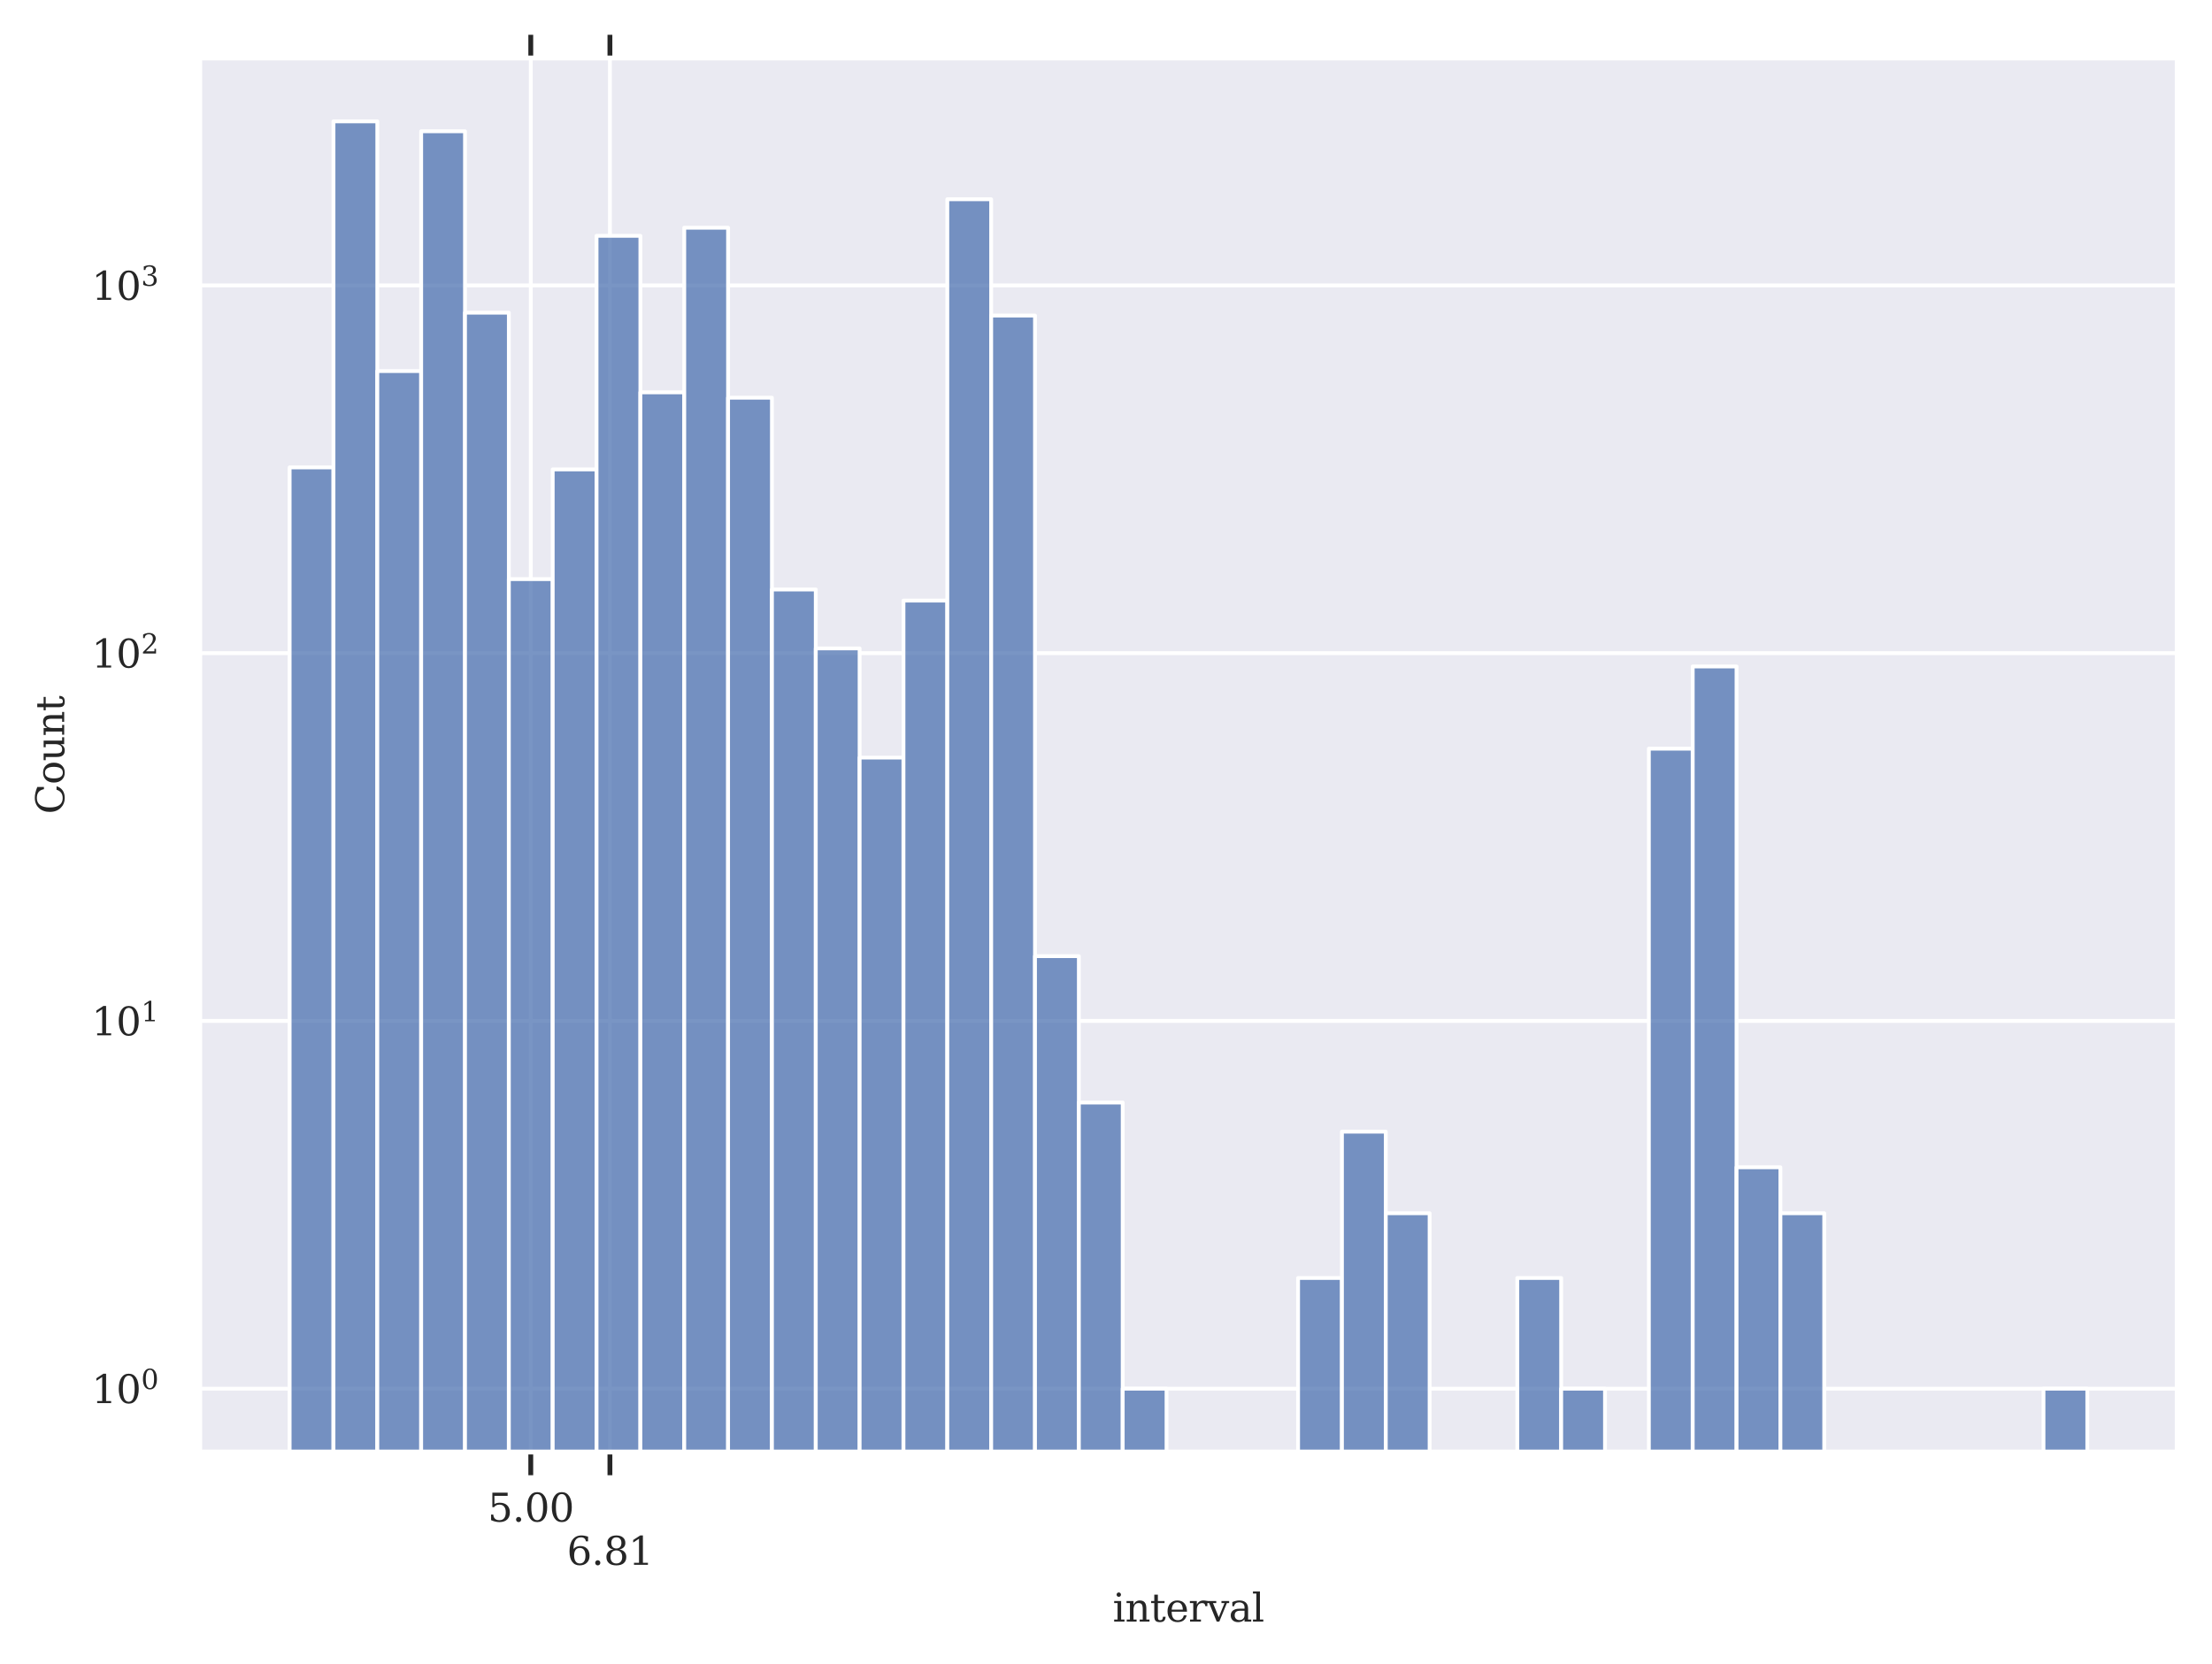<?xml version="1.0" encoding="utf-8" standalone="no"?>
<!DOCTYPE svg PUBLIC "-//W3C//DTD SVG 1.1//EN"
  "http://www.w3.org/Graphics/SVG/1.1/DTD/svg11.dtd">
<svg height="344.411pt" version="1.1" viewBox="0 0 457.639 344.411" width="457.639pt" xmlns="http://www.w3.org/2000/svg" xmlns:xlink="http://www.w3.org/1999/xlink">
 <defs>
  <style type="text/css">*{stroke-linecap:butt;stroke-linejoin:round;}</style>
 </defs>
 <g id="figure_1">
  <g id="patch_1">
   <path d="M 0 344.411 
L 457.639 344.411 
L 457.639 0 
L 0 0 
z
" style="fill:#ffffff;"/>
  </g>
  <g id="axes_1">
   <g id="patch_2">
    <path d="M 41.322 300.468 
L 450.439 300.468 
L 450.439 12 
L 41.322 12 
z
" style="fill:#eaeaf2;"/>
   </g>
   <g id="matplotlib.axis_1">
    <g id="xtick_1">
     <g id="line2d_1">
      <path clip-path="url(#pe4d3568363)" d="M 109.811 300.468 
L 109.811 12 
" style="fill:none;stroke:#ffffff;stroke-linecap:round;stroke-width:0.8;"/>
     </g>
     <g id="line2d_2">
      <defs>
       <path d="M 0 0 
L 0 4.8 
" id="mce262705dd" style="stroke:#262626;"/>
      </defs>
      <g>
       <use style="fill:#262626;stroke:#262626;" x="109.811" xlink:href="#mce262705dd" y="300.468"/>
      </g>
     </g>
     <g id="line2d_3">
      <defs>
       <path d="M 0 0 
L 0 -4.8 
" id="m5bb395becd" style="stroke:#262626;"/>
      </defs>
      <g>
       <use style="fill:#262626;stroke:#262626;" x="109.811" xlink:href="#m5bb395becd" y="12"/>
      </g>
     </g>
     <g id="text_1">
      <!-- 5.00 -->
      <g style="fill:#262626;" transform="translate(100.905 314.847)scale(0.08 -0.08)">
       <defs>
        <path d="M 3219 4666 
L 3219 4153 
L 1081 4153 
L 1081 2816 
Q 1244 2928 1461 2984 
Q 1678 3041 1947 3041 
Q 2703 3041 3140 2622 
Q 3578 2203 3578 1478 
Q 3578 738 3136 323 
Q 2694 -91 1894 -91 
Q 1572 -91 1234 -12 
Q 897 66 544 225 
L 544 1131 
L 897 1131 
Q 925 688 1179 453 
Q 1434 219 1894 219 
Q 2388 219 2653 544 
Q 2919 869 2919 1478 
Q 2919 2084 2655 2407 
Q 2391 2731 1894 2731 
Q 1613 2731 1398 2631 
Q 1184 2531 1019 2322 
L 750 2322 
L 750 4666 
L 3219 4666 
z
" id="DejaVuSerif-35" transform="scale(0.016)"/>
        <path d="M 603 325 
Q 603 500 722 622 
Q 841 744 1019 744 
Q 1191 744 1312 622 
Q 1434 500 1434 325 
Q 1434 153 1312 31 
Q 1191 -91 1019 -91 
Q 841 -91 722 29 
Q 603 150 603 325 
z
" id="DejaVuSerif-2e" transform="scale(0.016)"/>
        <path d="M 2034 219 
Q 2513 219 2750 744 
Q 2988 1269 2988 2328 
Q 2988 3391 2750 3916 
Q 2513 4441 2034 4441 
Q 1556 4441 1318 3916 
Q 1081 3391 1081 2328 
Q 1081 1269 1318 744 
Q 1556 219 2034 219 
z
M 2034 -91 
Q 1275 -91 848 546 
Q 422 1184 422 2328 
Q 422 3475 848 4112 
Q 1275 4750 2034 4750 
Q 2797 4750 3222 4112 
Q 3647 3475 3647 2328 
Q 3647 1184 3222 546 
Q 2797 -91 2034 -91 
z
" id="DejaVuSerif-30" transform="scale(0.016)"/>
       </defs>
       <use xlink:href="#DejaVuSerif-35"/>
       <use x="63.623" xlink:href="#DejaVuSerif-2e"/>
       <use x="95.41" xlink:href="#DejaVuSerif-30"/>
       <use x="159.033" xlink:href="#DejaVuSerif-30"/>
      </g>
     </g>
    </g>
    <g id="xtick_2">
     <g id="line2d_4">
      <path clip-path="url(#pe4d3568363)" d="M 126.186 300.468 
L 126.186 12 
" style="fill:none;stroke:#ffffff;stroke-linecap:round;stroke-width:0.8;"/>
     </g>
     <g id="line2d_5">
      <g>
       <use style="fill:#262626;stroke:#262626;" x="126.186" xlink:href="#mce262705dd" y="300.468"/>
      </g>
     </g>
     <g id="line2d_6">
      <g>
       <use style="fill:#262626;stroke:#262626;" x="126.186" xlink:href="#m5bb395becd" y="12"/>
      </g>
     </g>
     <g id="text_2">
      <!--  -->
      <g style="fill:#262626;" transform="translate(126.186 314.847)scale(0.08 -0.08)"/>
      <!-- 6.81 -->
      <g style="fill:#262626;" transform="translate(117.279 323.805)scale(0.08 -0.08)">
       <defs>
        <path d="M 2094 219 
Q 2534 219 2771 542 
Q 3009 866 3009 1472 
Q 3009 2078 2771 2401 
Q 2534 2725 2094 2725 
Q 1647 2725 1412 2412 
Q 1178 2100 1178 1509 
Q 1178 888 1415 553 
Q 1653 219 2094 219 
z
M 1075 2569 
Q 1288 2803 1556 2918 
Q 1825 3034 2163 3034 
Q 2859 3034 3264 2615 
Q 3669 2197 3669 1472 
Q 3669 763 3233 336 
Q 2797 -91 2069 -91 
Q 1278 -91 853 498 
Q 428 1088 428 2181 
Q 428 3406 931 4078 
Q 1434 4750 2350 4750 
Q 2597 4750 2869 4703 
Q 3141 4656 3425 4563 
L 3425 3794 
L 3072 3794 
Q 3034 4109 2831 4275 
Q 2628 4441 2284 4441 
Q 1678 4441 1381 3981 
Q 1084 3522 1075 2569 
z
" id="DejaVuSerif-36" transform="scale(0.016)"/>
        <path d="M 2981 1275 
Q 2981 1775 2732 2051 
Q 2484 2328 2034 2328 
Q 1584 2328 1336 2051 
Q 1088 1775 1088 1275 
Q 1088 772 1336 495 
Q 1584 219 2034 219 
Q 2484 219 2732 495 
Q 2981 772 2981 1275 
z
M 2853 3541 
Q 2853 3966 2637 4203 
Q 2422 4441 2034 4441 
Q 1650 4441 1433 4203 
Q 1216 3966 1216 3541 
Q 1216 3113 1433 2875 
Q 1650 2638 2034 2638 
Q 2422 2638 2637 2875 
Q 2853 3113 2853 3541 
z
M 2516 2484 
Q 3047 2413 3344 2092 
Q 3641 1772 3641 1275 
Q 3641 619 3225 264 
Q 2809 -91 2034 -91 
Q 1263 -91 845 264 
Q 428 619 428 1275 
Q 428 1772 725 2092 
Q 1022 2413 1556 2484 
Q 1084 2569 832 2842 
Q 581 3116 581 3541 
Q 581 4103 968 4426 
Q 1356 4750 2034 4750 
Q 2713 4750 3100 4426 
Q 3488 4103 3488 3541 
Q 3488 3116 3236 2842 
Q 2984 2569 2516 2484 
z
" id="DejaVuSerif-38" transform="scale(0.016)"/>
        <path d="M 909 0 
L 909 331 
L 1722 331 
L 1722 4213 
L 781 3603 
L 781 4013 
L 1919 4750 
L 2350 4750 
L 2350 331 
L 3163 331 
L 3163 0 
L 909 0 
z
" id="DejaVuSerif-31" transform="scale(0.016)"/>
       </defs>
       <use xlink:href="#DejaVuSerif-36"/>
       <use x="63.623" xlink:href="#DejaVuSerif-2e"/>
       <use x="95.41" xlink:href="#DejaVuSerif-38"/>
       <use x="159.033" xlink:href="#DejaVuSerif-31"/>
      </g>
     </g>
    </g>
    <g id="text_3">
     <!-- interval -->
     <g style="fill:#262626;" transform="translate(230.214 335.548)scale(0.08 -0.08)">
      <defs>
       <path d="M 622 4353 
Q 622 4497 726 4603 
Q 831 4709 978 4709 
Q 1122 4709 1226 4603 
Q 1331 4497 1331 4353 
Q 1331 4206 1228 4103 
Q 1125 4000 978 4000 
Q 831 4000 726 4103 
Q 622 4206 622 4353 
z
M 1356 331 
L 1900 331 
L 1900 0 
L 231 0 
L 231 331 
L 781 331 
L 781 2988 
L 231 2988 
L 231 3322 
L 1356 3322 
L 1356 331 
z
" id="DejaVuSerif-69" transform="scale(0.016)"/>
       <path d="M 263 0 
L 263 331 
L 781 331 
L 781 2988 
L 231 2988 
L 231 3322 
L 1356 3322 
L 1356 2731 
Q 1516 3069 1770 3241 
Q 2025 3413 2363 3413 
Q 2913 3413 3172 3097 
Q 3431 2781 3431 2113 
L 3431 331 
L 3944 331 
L 3944 0 
L 2356 0 
L 2356 331 
L 2853 331 
L 2853 1931 
Q 2853 2541 2703 2767 
Q 2553 2994 2175 2994 
Q 1775 2994 1565 2701 
Q 1356 2409 1356 1850 
L 1356 331 
L 1856 331 
L 1856 0 
L 263 0 
z
" id="DejaVuSerif-6e" transform="scale(0.016)"/>
       <path d="M 691 2988 
L 184 2988 
L 184 3322 
L 691 3322 
L 691 4353 
L 1269 4353 
L 1269 3322 
L 2350 3322 
L 2350 2988 
L 1269 2988 
L 1269 878 
Q 1269 456 1350 337 
Q 1431 219 1650 219 
Q 1875 219 1978 351 
Q 2081 484 2088 781 
L 2522 781 
Q 2497 328 2275 118 
Q 2053 -91 1600 -91 
Q 1103 -91 897 129 
Q 691 350 691 878 
L 691 2988 
z
" id="DejaVuSerif-74" transform="scale(0.016)"/>
       <path d="M 3469 1600 
L 991 1600 
L 991 1575 
Q 991 903 1244 561 
Q 1497 219 1991 219 
Q 2369 219 2611 417 
Q 2853 616 2950 1006 
L 3413 1006 
Q 3275 459 2904 184 
Q 2534 -91 1931 -91 
Q 1203 -91 761 389 
Q 319 869 319 1663 
Q 319 2450 753 2931 
Q 1188 3413 1894 3413 
Q 2647 3413 3050 2948 
Q 3453 2484 3469 1600 
z
M 2791 1931 
Q 2772 2513 2545 2808 
Q 2319 3103 1894 3103 
Q 1497 3103 1269 2806 
Q 1041 2509 991 1931 
L 2791 1931 
z
" id="DejaVuSerif-65" transform="scale(0.016)"/>
       <path d="M 3059 3328 
L 3059 2497 
L 2728 2497 
Q 2713 2744 2591 2866 
Q 2469 2988 2234 2988 
Q 1809 2988 1582 2694 
Q 1356 2400 1356 1850 
L 1356 331 
L 2022 331 
L 2022 0 
L 263 0 
L 263 331 
L 781 331 
L 781 2994 
L 231 2994 
L 231 3322 
L 1356 3322 
L 1356 2731 
Q 1525 3078 1790 3245 
Q 2056 3413 2438 3413 
Q 2578 3413 2733 3391 
Q 2888 3369 3059 3328 
z
" id="DejaVuSerif-72" transform="scale(0.016)"/>
       <path d="M 1581 0 
L 359 2988 
L -19 2988 
L -19 3322 
L 1509 3322 
L 1509 2988 
L 978 2988 
L 1913 703 
L 2847 2988 
L 2350 2988 
L 2350 3322 
L 3597 3322 
L 3597 2988 
L 3225 2988 
L 2003 0 
L 1581 0 
z
" id="DejaVuSerif-76" transform="scale(0.016)"/>
       <path d="M 2547 1044 
L 2547 1747 
L 1806 1747 
Q 1378 1747 1168 1562 
Q 959 1378 959 997 
Q 959 650 1171 447 
Q 1384 244 1747 244 
Q 2106 244 2326 466 
Q 2547 688 2547 1044 
z
M 3122 2075 
L 3122 331 
L 3634 331 
L 3634 0 
L 2547 0 
L 2547 359 
Q 2356 128 2106 18 
Q 1856 -91 1522 -91 
Q 969 -91 644 203 
Q 319 497 319 997 
Q 319 1513 691 1797 
Q 1063 2081 1741 2081 
L 2547 2081 
L 2547 2309 
Q 2547 2688 2317 2895 
Q 2088 3103 1672 3103 
Q 1328 3103 1125 2947 
Q 922 2791 872 2484 
L 575 2484 
L 575 3156 
Q 875 3284 1158 3348 
Q 1441 3413 1709 3413 
Q 2400 3413 2761 3070 
Q 3122 2728 3122 2075 
z
" id="DejaVuSerif-61" transform="scale(0.016)"/>
       <path d="M 1313 331 
L 1856 331 
L 1856 0 
L 184 0 
L 184 331 
L 738 331 
L 738 4531 
L 184 4531 
L 184 4863 
L 1313 4863 
L 1313 331 
z
" id="DejaVuSerif-6c" transform="scale(0.016)"/>
      </defs>
      <use xlink:href="#DejaVuSerif-69"/>
      <use x="31.982" xlink:href="#DejaVuSerif-6e"/>
      <use x="96.387" xlink:href="#DejaVuSerif-74"/>
      <use x="136.572" xlink:href="#DejaVuSerif-65"/>
      <use x="195.752" xlink:href="#DejaVuSerif-72"/>
      <use x="243.555" xlink:href="#DejaVuSerif-76"/>
      <use x="300.049" xlink:href="#DejaVuSerif-61"/>
      <use x="359.668" xlink:href="#DejaVuSerif-6c"/>
     </g>
    </g>
   </g>
   <g id="matplotlib.axis_2">
    <g id="ytick_1">
     <g id="line2d_7">
      <path clip-path="url(#pe4d3568363)" d="M 41.322 287.356 
L 450.439 287.356 
" style="fill:none;stroke:#ffffff;stroke-linecap:round;stroke-width:0.8;"/>
     </g>
     <g id="text_4">
      <!-- $\mathdefault{10^{0}}$ -->
      <g style="fill:#262626;" transform="translate(18.942 290.395)scale(0.08 -0.08)">
       <use transform="translate(0 0.713)" xlink:href="#DejaVuSerif-31"/>
       <use transform="translate(63.623 0.713)" xlink:href="#DejaVuSerif-30"/>
       <use transform="translate(128.154 37.047)scale(0.7)" xlink:href="#DejaVuSerif-30"/>
      </g>
     </g>
    </g>
    <g id="ytick_2">
     <g id="line2d_8">
      <path clip-path="url(#pe4d3568363)" d="M 41.322 211.257 
L 450.439 211.257 
" style="fill:none;stroke:#ffffff;stroke-linecap:round;stroke-width:0.8;"/>
     </g>
     <g id="text_5">
      <!-- $\mathdefault{10^{1}}$ -->
      <g style="fill:#262626;" transform="translate(18.942 214.296)scale(0.08 -0.08)">
       <use transform="translate(0 0.713)" xlink:href="#DejaVuSerif-31"/>
       <use transform="translate(63.623 0.713)" xlink:href="#DejaVuSerif-30"/>
       <use transform="translate(128.154 37.047)scale(0.7)" xlink:href="#DejaVuSerif-31"/>
      </g>
     </g>
    </g>
    <g id="ytick_3">
     <g id="line2d_9">
      <path clip-path="url(#pe4d3568363)" d="M 41.322 135.157 
L 450.439 135.157 
" style="fill:none;stroke:#ffffff;stroke-linecap:round;stroke-width:0.8;"/>
     </g>
     <g id="text_6">
      <!-- $\mathdefault{10^{2}}$ -->
      <g style="fill:#262626;" transform="translate(18.942 138.197)scale(0.08 -0.08)">
       <defs>
        <path d="M 819 3553 
L 469 3553 
L 469 4384 
Q 803 4563 1142 4656 
Q 1481 4750 1806 4750 
Q 2534 4750 2956 4397 
Q 3378 4044 3378 3438 
Q 3378 2753 2422 1800 
Q 2347 1728 2309 1691 
L 1131 513 
L 3078 513 
L 3078 1088 
L 3444 1088 
L 3444 0 
L 434 0 
L 434 341 
L 1850 1753 
Q 2319 2222 2519 2614 
Q 2719 3006 2719 3438 
Q 2719 3909 2473 4175 
Q 2228 4441 1797 4441 
Q 1350 4441 1106 4219 
Q 863 3997 819 3553 
z
" id="DejaVuSerif-32" transform="scale(0.016)"/>
       </defs>
       <use transform="translate(0 0.713)" xlink:href="#DejaVuSerif-31"/>
       <use transform="translate(63.623 0.713)" xlink:href="#DejaVuSerif-30"/>
       <use transform="translate(128.154 37.047)scale(0.7)" xlink:href="#DejaVuSerif-32"/>
      </g>
     </g>
    </g>
    <g id="ytick_4">
     <g id="line2d_10">
      <path clip-path="url(#pe4d3568363)" d="M 41.322 59.058 
L 450.439 59.058 
" style="fill:none;stroke:#ffffff;stroke-linecap:round;stroke-width:0.8;"/>
     </g>
     <g id="text_7">
      <!-- $\mathdefault{10^{3}}$ -->
      <g style="fill:#262626;" transform="translate(18.942 62.097)scale(0.08 -0.08)">
       <defs>
        <path d="M 622 4469 
Q 988 4606 1323 4678 
Q 1659 4750 1953 4750 
Q 2638 4750 3022 4454 
Q 3406 4159 3406 3634 
Q 3406 3213 3140 2930 
Q 2875 2647 2388 2547 
Q 2963 2466 3280 2130 
Q 3597 1794 3597 1259 
Q 3597 606 3158 257 
Q 2719 -91 1894 -91 
Q 1528 -91 1179 -12 
Q 831 66 488 225 
L 488 1131 
L 838 1131 
Q 869 681 1141 450 
Q 1413 219 1906 219 
Q 2384 219 2661 495 
Q 2938 772 2938 1253 
Q 2938 1803 2653 2086 
Q 2369 2369 1819 2369 
L 1522 2369 
L 1522 2688 
L 1678 2688 
Q 2225 2688 2498 2914 
Q 2772 3141 2772 3597 
Q 2772 4006 2547 4223 
Q 2322 4441 1900 4441 
Q 1478 4441 1245 4241 
Q 1013 4041 972 3647 
L 622 3647 
L 622 4469 
z
" id="DejaVuSerif-33" transform="scale(0.016)"/>
       </defs>
       <use transform="translate(0 0.713)" xlink:href="#DejaVuSerif-31"/>
       <use transform="translate(63.623 0.713)" xlink:href="#DejaVuSerif-30"/>
       <use transform="translate(128.154 37.047)scale(0.7)" xlink:href="#DejaVuSerif-33"/>
      </g>
     </g>
    </g>
    <g id="ytick_5"/>
    <g id="ytick_6"/>
    <g id="ytick_7"/>
    <g id="ytick_8"/>
    <g id="ytick_9"/>
    <g id="ytick_10"/>
    <g id="ytick_11"/>
    <g id="ytick_12"/>
    <g id="ytick_13"/>
    <g id="ytick_14"/>
    <g id="ytick_15"/>
    <g id="ytick_16"/>
    <g id="ytick_17"/>
    <g id="ytick_18"/>
    <g id="ytick_19"/>
    <g id="ytick_20"/>
    <g id="ytick_21"/>
    <g id="ytick_22"/>
    <g id="ytick_23"/>
    <g id="ytick_24"/>
    <g id="ytick_25"/>
    <g id="ytick_26"/>
    <g id="ytick_27"/>
    <g id="ytick_28"/>
    <g id="ytick_29"/>
    <g id="ytick_30"/>
    <g id="ytick_31"/>
    <g id="ytick_32"/>
    <g id="ytick_33"/>
    <g id="ytick_34"/>
    <g id="text_8">
     <!-- Count -->
     <g style="fill:#262626;" transform="translate(13.279 168.463)rotate(-90)scale(0.08 -0.08)">
      <defs>
       <path d="M 4513 1234 
Q 4306 581 3820 245 
Q 3334 -91 2591 -91 
Q 2134 -91 1743 65 
Q 1353 222 1050 525 
Q 700 875 529 1320 
Q 359 1766 359 2328 
Q 359 3416 987 4083 
Q 1616 4750 2644 4750 
Q 3025 4750 3456 4650 
Q 3888 4550 4384 4347 
L 4384 3272 
L 4031 3272 
Q 3916 3859 3567 4137 
Q 3219 4416 2591 4416 
Q 1844 4416 1459 3886 
Q 1075 3356 1075 2328 
Q 1075 1303 1459 773 
Q 1844 244 2591 244 
Q 3113 244 3450 492 
Q 3788 741 3938 1234 
L 4513 1234 
z
" id="DejaVuSerif-43" transform="scale(0.016)"/>
       <path d="M 1925 219 
Q 2388 219 2623 584 
Q 2859 950 2859 1663 
Q 2859 2375 2623 2739 
Q 2388 3103 1925 3103 
Q 1463 3103 1227 2739 
Q 991 2375 991 1663 
Q 991 950 1228 584 
Q 1466 219 1925 219 
z
M 1925 -91 
Q 1200 -91 759 389 
Q 319 869 319 1663 
Q 319 2456 758 2934 
Q 1197 3413 1925 3413 
Q 2653 3413 3092 2934 
Q 3531 2456 3531 1663 
Q 3531 869 3092 389 
Q 2653 -91 1925 -91 
z
" id="DejaVuSerif-6f" transform="scale(0.016)"/>
       <path d="M 2266 3322 
L 3341 3322 
L 3341 331 
L 3884 331 
L 3884 0 
L 2766 0 
L 2766 588 
Q 2606 256 2353 82 
Q 2100 -91 1766 -91 
Q 1213 -91 952 223 
Q 691 538 691 1209 
L 691 2988 
L 172 2988 
L 172 3322 
L 1269 3322 
L 1269 1388 
Q 1269 781 1417 556 
Q 1566 331 1947 331 
Q 2347 331 2556 625 
Q 2766 919 2766 1478 
L 2766 2988 
L 2266 2988 
L 2266 3322 
z
" id="DejaVuSerif-75" transform="scale(0.016)"/>
      </defs>
      <use xlink:href="#DejaVuSerif-43"/>
      <use x="76.514" xlink:href="#DejaVuSerif-6f"/>
      <use x="136.719" xlink:href="#DejaVuSerif-75"/>
      <use x="201.123" xlink:href="#DejaVuSerif-6e"/>
      <use x="265.527" xlink:href="#DejaVuSerif-74"/>
     </g>
    </g>
   </g>
   <g id="patch_3">
    <path clip-path="url(#pe4d3568363)" d="M 59.919 76386.67 
L 68.99 76386.67 
L 68.99 96.716 
L 59.919 96.716 
z
" style="fill:#4c72b0;fill-opacity:0.75;stroke:#ffffff;stroke-linejoin:miter;stroke-width:0.792;"/>
   </g>
   <g id="patch_4">
    <path clip-path="url(#pe4d3568363)" d="M 68.99 76386.67 
L 78.061 76386.67 
L 78.061 25.112 
L 68.99 25.112 
z
" style="fill:#4c72b0;fill-opacity:0.75;stroke:#ffffff;stroke-linejoin:miter;stroke-width:0.792;"/>
   </g>
   <g id="patch_5">
    <path clip-path="url(#pe4d3568363)" d="M 78.061 76386.67 
L 87.133 76386.67 
L 87.133 76.777 
L 78.061 76.777 
z
" style="fill:#4c72b0;fill-opacity:0.75;stroke:#ffffff;stroke-linejoin:miter;stroke-width:0.792;"/>
   </g>
   <g id="patch_6">
    <path clip-path="url(#pe4d3568363)" d="M 87.133 76386.67 
L 96.204 76386.67 
L 96.204 27.162 
L 87.133 27.162 
z
" style="fill:#4c72b0;fill-opacity:0.75;stroke:#ffffff;stroke-linejoin:miter;stroke-width:0.792;"/>
   </g>
   <g id="patch_7">
    <path clip-path="url(#pe4d3568363)" d="M 96.204 76386.67 
L 105.275 76386.67 
L 105.275 64.702 
L 96.204 64.702 
z
" style="fill:#4c72b0;fill-opacity:0.75;stroke:#ffffff;stroke-linejoin:miter;stroke-width:0.792;"/>
   </g>
   <g id="patch_8">
    <path clip-path="url(#pe4d3568363)" d="M 105.275 76386.67 
L 114.347 76386.67 
L 114.347 119.831 
L 105.275 119.831 
z
" style="fill:#4c72b0;fill-opacity:0.75;stroke:#ffffff;stroke-linejoin:miter;stroke-width:0.792;"/>
   </g>
   <g id="patch_9">
    <path clip-path="url(#pe4d3568363)" d="M 114.347 76386.67 
L 123.418 76386.67 
L 123.418 97.131 
L 114.347 97.131 
z
" style="fill:#4c72b0;fill-opacity:0.75;stroke:#ffffff;stroke-linejoin:miter;stroke-width:0.792;"/>
   </g>
   <g id="patch_10">
    <path clip-path="url(#pe4d3568363)" d="M 123.418 76386.67 
L 132.489 76386.67 
L 132.489 48.799 
L 123.418 48.799 
z
" style="fill:#4c72b0;fill-opacity:0.75;stroke:#ffffff;stroke-linejoin:miter;stroke-width:0.792;"/>
   </g>
   <g id="patch_11">
    <path clip-path="url(#pe4d3568363)" d="M 132.489 76386.67 
L 141.561 76386.67 
L 141.561 81.182 
L 132.489 81.182 
z
" style="fill:#4c72b0;fill-opacity:0.75;stroke:#ffffff;stroke-linejoin:miter;stroke-width:0.792;"/>
   </g>
   <g id="patch_12">
    <path clip-path="url(#pe4d3568363)" d="M 141.561 76386.67 
L 150.632 76386.67 
L 150.632 47.122 
L 141.561 47.122 
z
" style="fill:#4c72b0;fill-opacity:0.75;stroke:#ffffff;stroke-linejoin:miter;stroke-width:0.792;"/>
   </g>
   <g id="patch_13">
    <path clip-path="url(#pe4d3568363)" d="M 150.632 76386.67 
L 159.703 76386.67 
L 159.703 82.298 
L 150.632 82.298 
z
" style="fill:#4c72b0;fill-opacity:0.75;stroke:#ffffff;stroke-linejoin:miter;stroke-width:0.792;"/>
   </g>
   <g id="patch_14">
    <path clip-path="url(#pe4d3568363)" d="M 159.703 76386.67 
L 168.775 76386.67 
L 168.775 121.978 
L 159.703 121.978 
z
" style="fill:#4c72b0;fill-opacity:0.75;stroke:#ffffff;stroke-linejoin:miter;stroke-width:0.792;"/>
   </g>
   <g id="patch_15">
    <path clip-path="url(#pe4d3568363)" d="M 168.775 76386.67 
L 177.846 76386.67 
L 177.846 134.18 
L 168.775 134.18 
z
" style="fill:#4c72b0;fill-opacity:0.75;stroke:#ffffff;stroke-linejoin:miter;stroke-width:0.792;"/>
   </g>
   <g id="patch_16">
    <path clip-path="url(#pe4d3568363)" d="M 177.846 76386.67 
L 186.917 76386.67 
L 186.917 156.769 
L 177.846 156.769 
z
" style="fill:#4c72b0;fill-opacity:0.75;stroke:#ffffff;stroke-linejoin:miter;stroke-width:0.792;"/>
   </g>
   <g id="patch_17">
    <path clip-path="url(#pe4d3568363)" d="M 186.917 76386.67 
L 195.989 76386.67 
L 195.989 124.274 
L 186.917 124.274 
z
" style="fill:#4c72b0;fill-opacity:0.75;stroke:#ffffff;stroke-linejoin:miter;stroke-width:0.792;"/>
   </g>
   <g id="patch_18">
    <path clip-path="url(#pe4d3568363)" d="M 195.989 76386.67 
L 205.06 76386.67 
L 205.06 41.231 
L 195.989 41.231 
z
" style="fill:#4c72b0;fill-opacity:0.75;stroke:#ffffff;stroke-linejoin:miter;stroke-width:0.792;"/>
   </g>
   <g id="patch_19">
    <path clip-path="url(#pe4d3568363)" d="M 205.06 76386.67 
L 214.131 76386.67 
L 214.131 65.296 
L 205.06 65.296 
z
" style="fill:#4c72b0;fill-opacity:0.75;stroke:#ffffff;stroke-linejoin:miter;stroke-width:0.792;"/>
   </g>
   <g id="patch_20">
    <path clip-path="url(#pe4d3568363)" d="M 214.131 76386.67 
L 223.203 76386.67 
L 223.203 197.856 
L 214.131 197.856 
z
" style="fill:#4c72b0;fill-opacity:0.75;stroke:#ffffff;stroke-linejoin:miter;stroke-width:0.792;"/>
   </g>
   <g id="patch_21">
    <path clip-path="url(#pe4d3568363)" d="M 223.203 76386.67 
L 232.274 76386.67 
L 232.274 228.139 
L 223.203 228.139 
z
" style="fill:#4c72b0;fill-opacity:0.75;stroke:#ffffff;stroke-linejoin:miter;stroke-width:0.792;"/>
   </g>
   <g id="patch_22">
    <path clip-path="url(#pe4d3568363)" d="M 232.274 76386.67 
L 241.345 76386.67 
L 241.345 287.356 
L 232.274 287.356 
z
" style="fill:#4c72b0;fill-opacity:0.75;stroke:#ffffff;stroke-linejoin:miter;stroke-width:0.792;"/>
   </g>
   <g id="patch_23">
    <path clip-path="url(#pe4d3568363)" d="M 241.345 76386.67 
L 250.417 76386.67 
L 250.417 76386.67 
L 241.345 76386.67 
z
" style="fill:#4c72b0;fill-opacity:0.75;stroke:#ffffff;stroke-linejoin:miter;stroke-width:0.792;"/>
   </g>
   <g id="patch_24">
    <path clip-path="url(#pe4d3568363)" d="M 250.417 76386.67 
L 259.488 76386.67 
L 259.488 76386.67 
L 250.417 76386.67 
z
" style="fill:#4c72b0;fill-opacity:0.75;stroke:#ffffff;stroke-linejoin:miter;stroke-width:0.792;"/>
   </g>
   <g id="patch_25">
    <path clip-path="url(#pe4d3568363)" d="M 259.488 76386.67 
L 268.559 76386.67 
L 268.559 76386.67 
L 259.488 76386.67 
z
" style="fill:#4c72b0;fill-opacity:0.75;stroke:#ffffff;stroke-linejoin:miter;stroke-width:0.792;"/>
   </g>
   <g id="patch_26">
    <path clip-path="url(#pe4d3568363)" d="M 268.559 76386.67 
L 277.631 76386.67 
L 277.631 264.448 
L 268.559 264.448 
z
" style="fill:#4c72b0;fill-opacity:0.75;stroke:#ffffff;stroke-linejoin:miter;stroke-width:0.792;"/>
   </g>
   <g id="patch_27">
    <path clip-path="url(#pe4d3568363)" d="M 277.631 76386.67 
L 286.702 76386.67 
L 286.702 234.165 
L 277.631 234.165 
z
" style="fill:#4c72b0;fill-opacity:0.75;stroke:#ffffff;stroke-linejoin:miter;stroke-width:0.792;"/>
   </g>
   <g id="patch_28">
    <path clip-path="url(#pe4d3568363)" d="M 286.702 76386.67 
L 295.773 76386.67 
L 295.773 251.047 
L 286.702 251.047 
z
" style="fill:#4c72b0;fill-opacity:0.75;stroke:#ffffff;stroke-linejoin:miter;stroke-width:0.792;"/>
   </g>
   <g id="patch_29">
    <path clip-path="url(#pe4d3568363)" d="M 295.773 76386.67 
L 304.845 76386.67 
L 304.845 76386.67 
L 295.773 76386.67 
z
" style="fill:#4c72b0;fill-opacity:0.75;stroke:#ffffff;stroke-linejoin:miter;stroke-width:0.792;"/>
   </g>
   <g id="patch_30">
    <path clip-path="url(#pe4d3568363)" d="M 304.845 76386.67 
L 313.916 76386.67 
L 313.916 76386.67 
L 304.845 76386.67 
z
" style="fill:#4c72b0;fill-opacity:0.75;stroke:#ffffff;stroke-linejoin:miter;stroke-width:0.792;"/>
   </g>
   <g id="patch_31">
    <path clip-path="url(#pe4d3568363)" d="M 313.916 76386.67 
L 322.987 76386.67 
L 322.987 264.448 
L 313.916 264.448 
z
" style="fill:#4c72b0;fill-opacity:0.75;stroke:#ffffff;stroke-linejoin:miter;stroke-width:0.792;"/>
   </g>
   <g id="patch_32">
    <path clip-path="url(#pe4d3568363)" d="M 322.987 76386.67 
L 332.059 76386.67 
L 332.059 287.356 
L 322.987 287.356 
z
" style="fill:#4c72b0;fill-opacity:0.75;stroke:#ffffff;stroke-linejoin:miter;stroke-width:0.792;"/>
   </g>
   <g id="patch_33">
    <path clip-path="url(#pe4d3568363)" d="M 332.059 76386.67 
L 341.13 76386.67 
L 341.13 76386.67 
L 332.059 76386.67 
z
" style="fill:#4c72b0;fill-opacity:0.75;stroke:#ffffff;stroke-linejoin:miter;stroke-width:0.792;"/>
   </g>
   <g id="patch_34">
    <path clip-path="url(#pe4d3568363)" d="M 341.13 76386.67 
L 350.201 76386.67 
L 350.201 154.915 
L 341.13 154.915 
z
" style="fill:#4c72b0;fill-opacity:0.75;stroke:#ffffff;stroke-linejoin:miter;stroke-width:0.792;"/>
   </g>
   <g id="patch_35">
    <path clip-path="url(#pe4d3568363)" d="M 350.201 76386.67 
L 359.273 76386.67 
L 359.273 137.913 
L 350.201 137.913 
z
" style="fill:#4c72b0;fill-opacity:0.75;stroke:#ffffff;stroke-linejoin:miter;stroke-width:0.792;"/>
   </g>
   <g id="patch_36">
    <path clip-path="url(#pe4d3568363)" d="M 359.273 76386.67 
L 368.344 76386.67 
L 368.344 241.539 
L 359.273 241.539 
z
" style="fill:#4c72b0;fill-opacity:0.75;stroke:#ffffff;stroke-linejoin:miter;stroke-width:0.792;"/>
   </g>
   <g id="patch_37">
    <path clip-path="url(#pe4d3568363)" d="M 368.344 76386.67 
L 377.415 76386.67 
L 377.415 251.047 
L 368.344 251.047 
z
" style="fill:#4c72b0;fill-opacity:0.75;stroke:#ffffff;stroke-linejoin:miter;stroke-width:0.792;"/>
   </g>
   <g id="patch_38">
    <path clip-path="url(#pe4d3568363)" d="M 377.415 76386.67 
L 386.487 76386.67 
L 386.487 76386.67 
L 377.415 76386.67 
z
" style="fill:#4c72b0;fill-opacity:0.75;stroke:#ffffff;stroke-linejoin:miter;stroke-width:0.792;"/>
   </g>
   <g id="patch_39">
    <path clip-path="url(#pe4d3568363)" d="M 386.487 76386.67 
L 395.558 76386.67 
L 395.558 76386.67 
L 386.487 76386.67 
z
" style="fill:#4c72b0;fill-opacity:0.75;stroke:#ffffff;stroke-linejoin:miter;stroke-width:0.792;"/>
   </g>
   <g id="patch_40">
    <path clip-path="url(#pe4d3568363)" d="M 395.558 76386.67 
L 404.629 76386.67 
L 404.629 76386.67 
L 395.558 76386.67 
z
" style="fill:#4c72b0;fill-opacity:0.75;stroke:#ffffff;stroke-linejoin:miter;stroke-width:0.792;"/>
   </g>
   <g id="patch_41">
    <path clip-path="url(#pe4d3568363)" d="M 404.629 76386.67 
L 413.701 76386.67 
L 413.701 76386.67 
L 404.629 76386.67 
z
" style="fill:#4c72b0;fill-opacity:0.75;stroke:#ffffff;stroke-linejoin:miter;stroke-width:0.792;"/>
   </g>
   <g id="patch_42">
    <path clip-path="url(#pe4d3568363)" d="M 413.701 76386.67 
L 422.772 76386.67 
L 422.772 76386.67 
L 413.701 76386.67 
z
" style="fill:#4c72b0;fill-opacity:0.75;stroke:#ffffff;stroke-linejoin:miter;stroke-width:0.792;"/>
   </g>
   <g id="patch_43">
    <path clip-path="url(#pe4d3568363)" d="M 422.772 76386.67 
L 431.843 76386.67 
L 431.843 287.356 
L 422.772 287.356 
z
" style="fill:#4c72b0;fill-opacity:0.75;stroke:#ffffff;stroke-linejoin:miter;stroke-width:0.792;"/>
   </g>
   <g id="patch_44">
    <path d="M 41.322 300.468 
L 41.322 12 
" style="fill:none;stroke:#ffffff;stroke-linecap:square;stroke-linejoin:miter;"/>
   </g>
   <g id="patch_45">
    <path d="M 450.439 300.468 
L 450.439 12 
" style="fill:none;stroke:#ffffff;stroke-linecap:square;stroke-linejoin:miter;"/>
   </g>
   <g id="patch_46">
    <path d="M 41.322 300.468 
L 450.439 300.468 
" style="fill:none;stroke:#ffffff;stroke-linecap:square;stroke-linejoin:miter;"/>
   </g>
   <g id="patch_47">
    <path d="M 41.322 12 
L 450.439 12 
" style="fill:none;stroke:#ffffff;stroke-linecap:square;stroke-linejoin:miter;"/>
   </g>
  </g>
 </g>
 <defs>
  <clipPath id="pe4d3568363">
   <rect height="288.468" width="409.117" x="41.322" y="12"/>
  </clipPath>
 </defs>
</svg>
